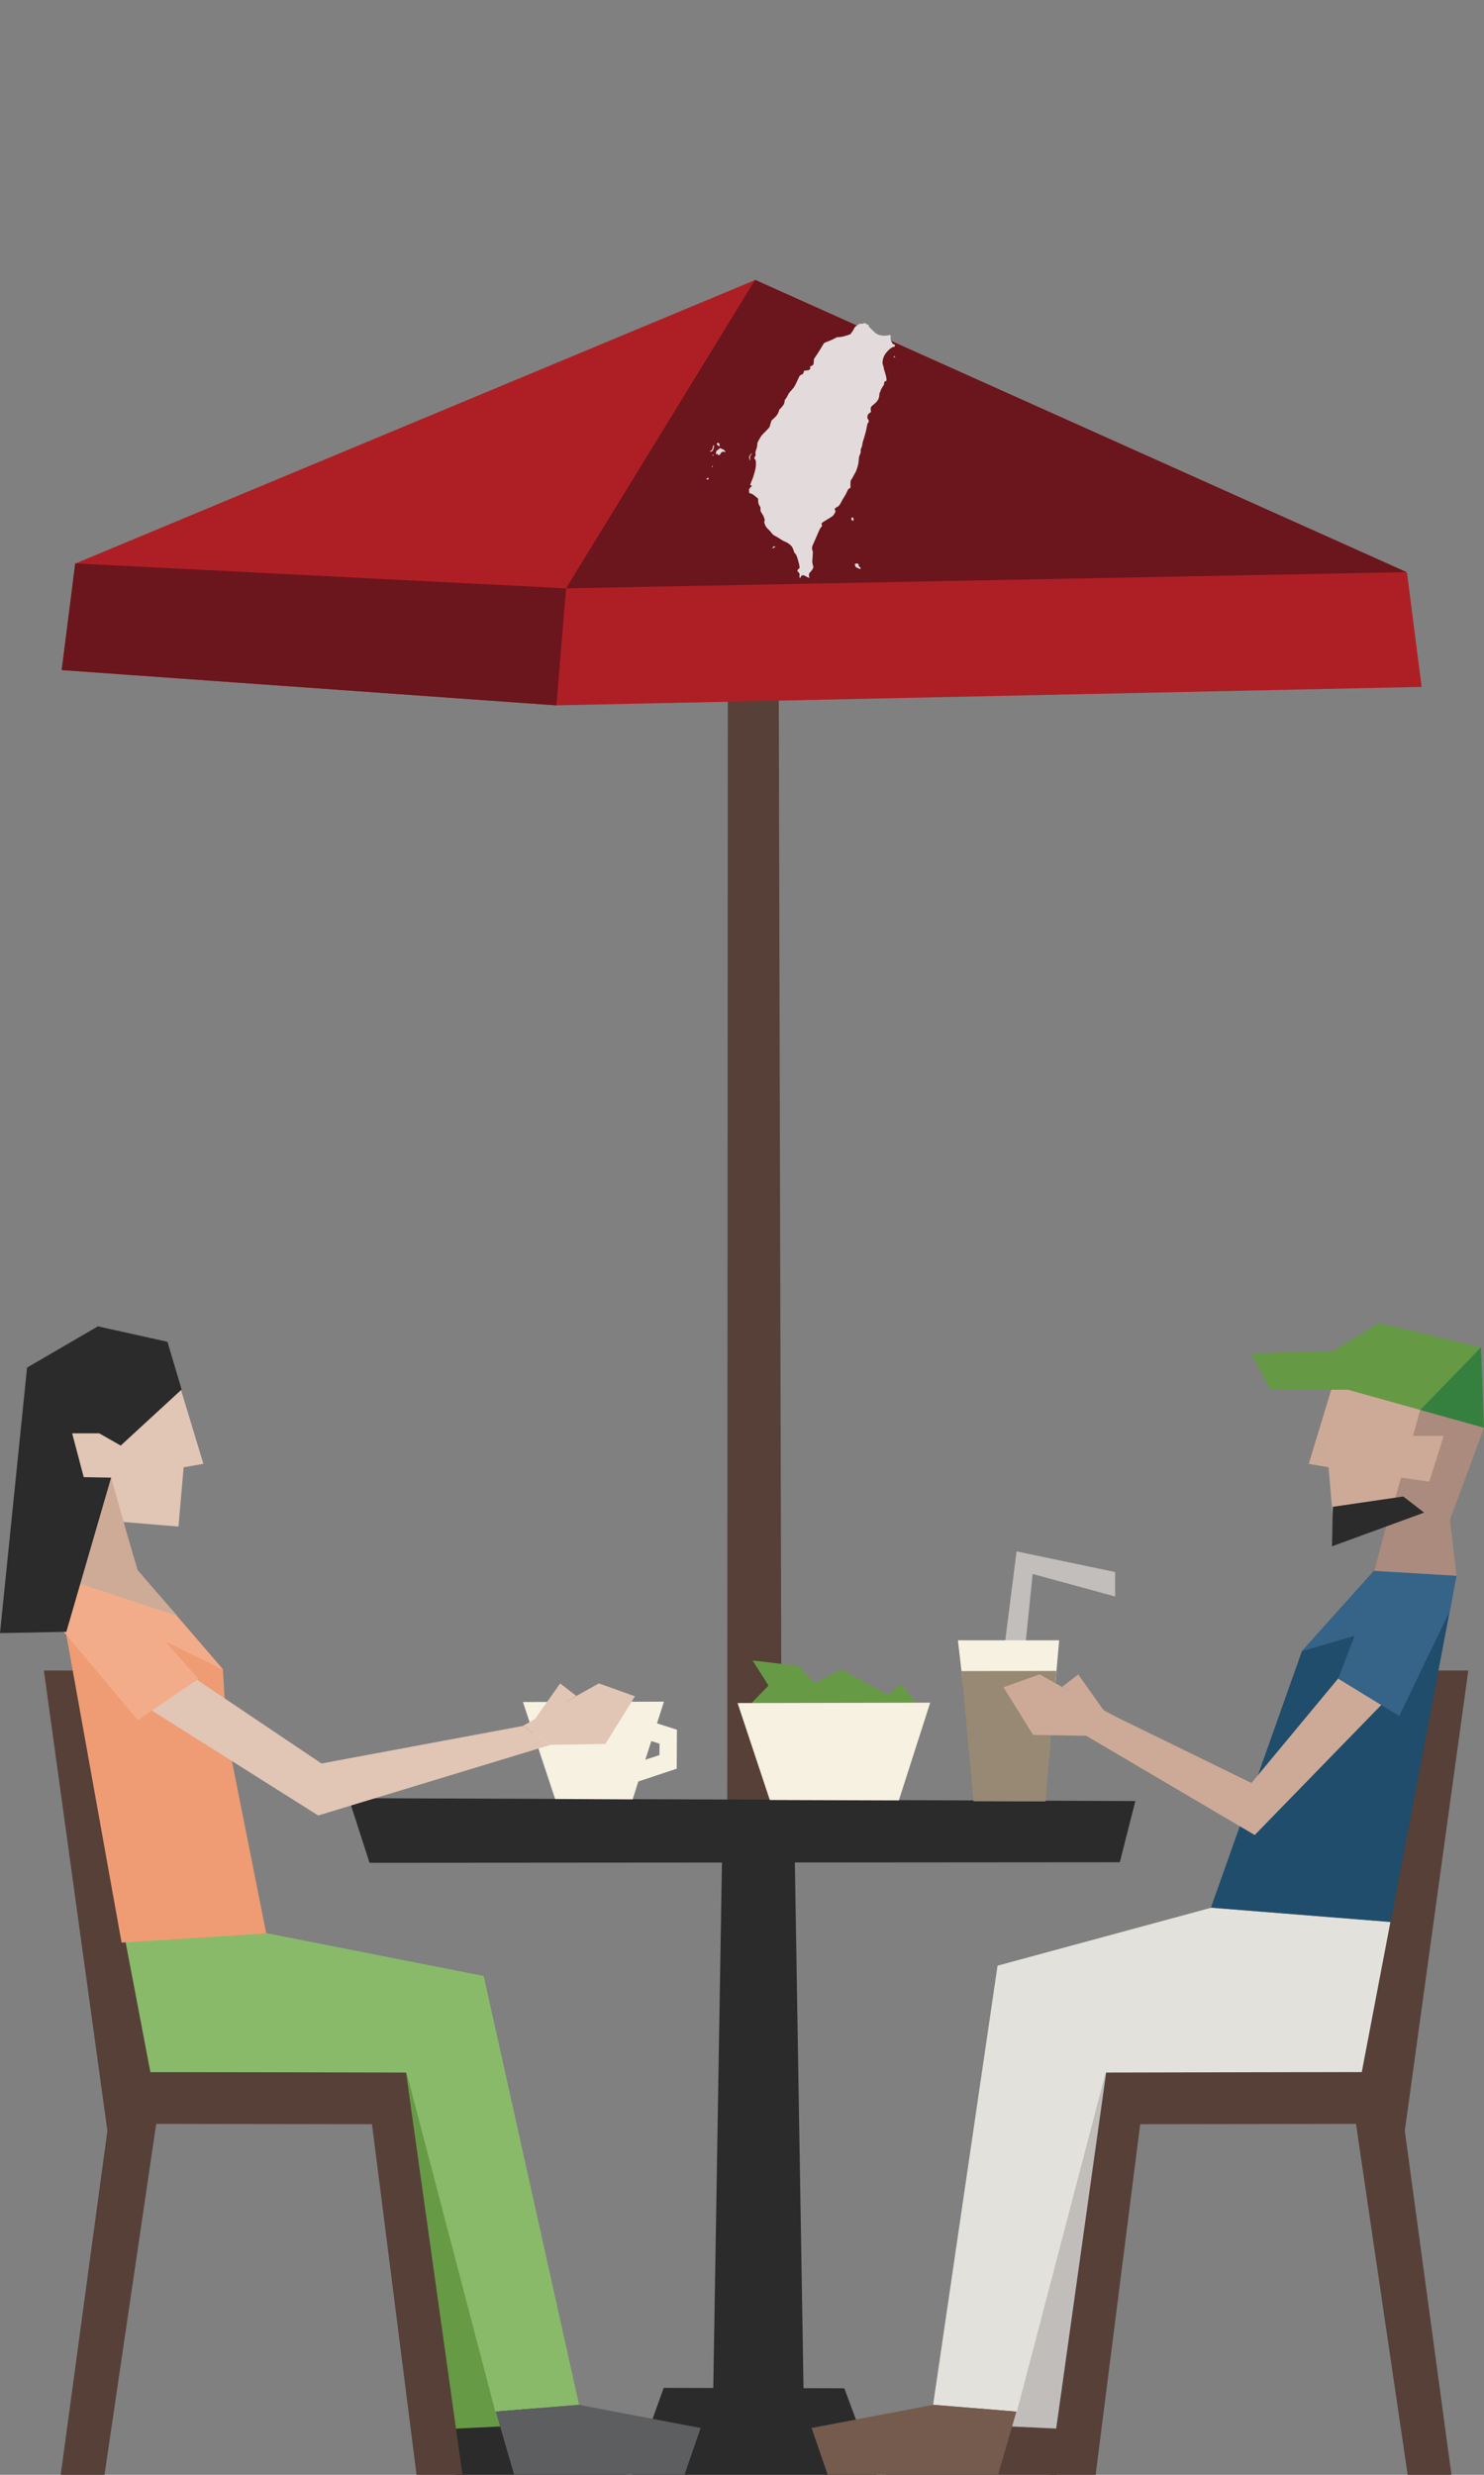 <?xml version="1.0" encoding="UTF-8" standalone="no"?>
<svg
   width="144px"
   height="240px"
   version="1.1"
   xml:space="preserve"
   style="fill-rule:evenodd;clip-rule:evenodd;stroke-linejoin:round;stroke-miterlimit:1.414;"
   id="svg116"
   sodipodi:docname="cafe-seating-occupied.svg"
   inkscape:version="1.1 (c68e22c387, 2021-05-23)"
   xmlns:inkscape="http://www.inkscape.org/namespaces/inkscape"
   xmlns:sodipodi="http://sodipodi.sourceforge.net/DTD/sodipodi-0.dtd"
   xmlns="http://www.w3.org/2000/svg"
   xmlns:svg="http://www.w3.org/2000/svg"><rect width="100%" height="100%" fill="#808080" stroke="none"/><defs
     id="defs120" /><sodipodi:namedview
     id="namedview118"
     pagecolor="#ffffff"
     bordercolor="#666666"
     borderopacity="1.0"
     inkscape:pageshadow="2"
     inkscape:pageopacity="0.0"
     inkscape:pagecheckerboard="0"
     showgrid="false"
     inkscape:zoom="2.1666667"
     inkscape:cx="71.769231"
     inkscape:cy="120.23077"
     inkscape:window-width="1366"
     inkscape:window-height="705"
     inkscape:window-x="-8"
     inkscape:window-y="-8"
     inkscape:window-maximized="1"
     inkscape:current-layer="svg116" /><g
     id="g114"><g
       id="cafe-seating-occupied"
       transform="matrix(1,0,0,1,-12.5,27)"><g
         id="umbrella"
         transform="matrix(1,0,0,1,-7.072,0)"><g
           transform="matrix(1,0,0,1.087,2,-12.828)"
           id="g4"><path
             d="M93.134,47.055l-4.936,0.015l-0.056,100.598l5.273,0.389l-0.281,-101.002Z"
             style="fill:#564038;fill-rule:nonzero;"
             id="path2" /></g><g
           transform="matrix(0.996,0,0,0.996,0.211,-9.813)"
           id="g8"><path
             d="M93.033,10l-66.224,27.6l-1.361,10.387l48.18,3.437l84.312,-1.798l-1.424,-11.126l-63.483,-28.5Z"
             style="fill:#ae1f25;fill-rule:nonzero;"
             id="path6" /></g><g
           transform="matrix(0.996,0,0,0.996,0.211,-9.813)"
           id="g12"><path
             d="M93,10l-18.414,30.03l81.895,-1.579l-63.481,-28.451Z"
             style="fill:#6b151c;fill-rule:nonzero;"
             id="path10" /></g><g
           transform="matrix(0.996,0,0,0.996,0.211,-9.813)"
           id="g16"><path
             d="M26.762,37.6l47.824,2.431l-0.936,11.393l-48.202,-3.437l1.315,-10.387Z"
             style="fill:#6b151c;fill-rule:nonzero;"
             id="path14" /></g></g><g
         id="table"
         transform="matrix(1,0,0,1,-3.986,0)"><path
           d="M85.61,210l0.99,-60l6.954,0l0.991,60l-8.935,0Z"
           style="fill:#2a2b2a;fill-rule:nonzero;"
           id="path19" /><path
           d="M126.653,147.66l-1.507,5.936l-72.8,0.055l-2.027,-6.272l76.334,0.281Z"
           style="fill:#2a2b2a;fill-rule:nonzero;"
           id="path21" /><path
           d="M77.861,213l23.676,0l-3.122,-8.389l-17.527,-0.04l-3.027,8.429Z"
           style="fill:#2a2b2a;fill-rule:nonzero;"
           id="path23" /></g><g
         id="salad"
         transform="matrix(1,0,0,1,60.401,128.168)"><path
           d="M24.984,10.031l1.687,-1.734l-1.546,-2.438l4.468,0.531l1.532,1.688l2.625,-1.328l4.531,2.453l1.219,-1.078l1.625,2l-16.141,-0.094Z"
           style="fill:#679a45;fill-rule:nonzero;"
           id="path26" /><path
           d="M26.796,19.391l-3.127,-9.402l18.691,-0.036l-3.043,9.479l-12.521,-0.041Z"
           style="fill:#f6f1e1;fill-rule:nonzero;"
           id="path28" /></g><g
         id="coffee"
         transform="matrix(1,0,0,1,6.74,128.068)"><path
           d="M69.751,15.134l-1.372,0.456l0.583,-1.815l0.796,0.255l-0.007,1.104ZM71.445,12.678l-1.932,-0.62l0.675,-2.105l-13.686,0.035l3.127,9.403l7.517,0.041l0.557,-1.738l3.721,-1.238l0.021,-3.778Z"
           style="fill:#f6f1e1;fill-rule:nonzero;"
           id="path31" /></g><g
         id="drink"
         transform="matrix(0.5,0,0,0.5,23.704,-20.3)"><g
           transform="matrix(1,0,0,1,2,0)"
           id="g36"><path
             d="M192,296.25l-16,-4.373l-2.666,26.123l-4.334,0l3.875,-30.5l19.125,4.002l0,4.748Z"
             style="fill:#c1bebb;fill-rule:nonzero;"
             id="path34" /></g><g
           transform="matrix(2,0,0,2,150.749,296.747)"
           id="g42"><path
             d="M6.374,4l1.733,15l6.77,0l1.321,-15l-9.824,0Z"
             style="fill:#f6f1e1;fill-rule:nonzero;"
             id="path38" /><path
             d="M6.721,6.985l9.203,-0.016l-1.047,12.657l-6.986,-0.017l-1.17,-12.624Z"
             style="fill:#978974;fill-rule:nonzero;"
             id="path40" /></g></g><g
         id="person-right"
         transform="matrix(1,0,0,1,-6.487,0)"><path
           d="M103.4,208.46l1.569,4.54l16.532,0l1.776,-6.124l-8.043,-0.666l-11.834,2.25Z"
           style="fill:#564038;fill-rule:nonzero;"
           id="path45" /><path
           d="M117.174,208.314l9.313,-36.515l3.833,2.494l-7.896,34.271l-5.25,-0.25Z"
           style="fill:#c0bdbb;fill-rule:nonzero;"
           id="path47" /><path
           d="M158.49,135l-7.365,38.959l-24.791,-0.042l-5.489,39.083l4.458,0l4.322,-33.999l20.94,-0.032l5.015,34.031l4.25,0l-4.528,-33.357l6.161,-44.643l-2.973,0Z"
           style="fill:#564038;fill-rule:nonzero;"
           id="path49" /><path
           d="M136.533,158.001l-20.75,5.625l-6.252,42.584l8.127,0.666l8.617,-32.883l24.849,-0.056l2.784,-14.561l-17.375,-1.375Z"
           style="fill:#e3e1db;fill-rule:nonzero;"
           id="path51" /><path
           d="M97.735,208.46l1.569,4.54l16.531,0l1.776,-6.124l-8.042,-0.666l-11.834,2.25Z"
           style="fill:#745b4d;fill-rule:nonzero;"
           id="path53" /><path
           d="M136.486,158.001l17.437,1.391l6.396,-33.6l-8,-0.457l-7,7.792l-8.833,24.874Z"
           style="fill:#1f4d6b;fill-rule:nonzero;"
           id="path55" /><path
           d="M151.419,132.667l3.469,3.755l-14.149,14.534l-17.5,-10.3l2.646,-1.843l14.536,7.099l10.998,-13.245Z"
           style="fill:#cdaa97;fill-rule:nonzero;"
           id="path57" /><path
           d="M124.585,141.335l-5.349,-0.084l-2.875,-4.625l3.5,-1.25l7.369,4.115l-2.645,1.844Z"
           style="fill:#cdaa97;fill-rule:nonzero;"
           id="path59" /><path
           d="M123.615,135.379l-1.555,1.206l4.156,2.47l-2.601,-3.676Z"
           style="fill:#cdaa97;fill-rule:nonzero;"
           id="path61" /><path
           d="M151.486,128.876l-2.646,6.917l5.917,3.625l4.948,-10.261l-8.219,-0.281Z"
           style="fill:#366388;fill-rule:nonzero;"
           id="path63" /><path
           d="M159.689,129.142l0.609,-3.344l-7.979,-0.463l-7,7.792l6.001,-1.751l8.369,-2.234Z"
           style="fill:#366388;fill-rule:nonzero;"
           id="path65" /><path
           d="M159.611,120.252l3.376,-9.125l-14.501,-4.417l-2.502,8.25l1.917,0.333l0.501,5.75l5.501,-0.458"
           style="fill:#cdaa97;fill-rule:nonzero;"
           id="path67" /><path
           d="M160.314,125.814l-0.744,-6.521l-5.708,0.334l-1.519,5.717l7.971,0.47Z"
           style="fill:#aa8b7e;fill-rule:nonzero;"
           id="path69" /><path
           d="M153.61,121.002l1.329,-4.704l2.734,0.392l1.407,-4.439l-2.985,0l0.703,-2.516l6.189,1.725l-3.293,8.896l-6.084,0.646Z"
           style="fill:#aa8b7e;fill-rule:nonzero;"
           id="path71" /><path
           d="M157.174,119.688l-2.023,-1.562l-6.834,1l-0.08,3.833l8.937,-3.271Z"
           style="fill:#2a2b2a;fill-rule:nonzero;"
           id="path73" /><path
           d="M152.024,107.784l-9.786,-0.034l-1.835,-3.499l9.64,-0.286l1.981,3.819Z"
           style="fill:#694;fill-rule:nonzero;"
           id="path75" /><path
           d="M149.113,107.585l13.874,3.875l-0.291,-7.793l-9.917,-2.375l-4.584,2.834l0.918,3.459Z"
           style="fill:#694;fill-rule:nonzero;"
           id="path77" /><path
           d="M156.799,109.735l5.897,-6.068l0.291,7.793l-6.188,-1.725Z"
           style="fill:#36803f;fill-rule:nonzero;"
           id="path79" /></g><g
         id="person-left"
         transform="matrix(1,0,0,1,6.5,0)"><path
           d="M48.444,206.876l1.777,6.124l16.531,0l1.569,-4.54l-11.834,-2.25l-8.043,0.666Z"
           style="fill:#2a2b2a;fill-rule:nonzero;"
           id="path82" /><path
           d="M54.548,208.314l-9.313,-36.515l-3.833,2.494l7.896,34.271l5.25,-0.25Z"
           style="fill:#679a45;fill-rule:nonzero;"
           id="path84" /><path
           d="M10.259,135l6.161,44.643l-4.528,33.357l4.249,0l5.016,-34.031l20.94,0.032l4.322,33.999l4.458,0l-5.489,-39.083l-24.792,0.042l-7.364,-38.959l-2.973,0Z"
           style="fill:#564038;fill-rule:nonzero;"
           id="path86" /><path
           d="M32.001,160.502l20.935,4.125l9.255,41.583l-8.127,0.666l-8.617,-32.883l-24.849,-0.056l-2.784,-14.561l14.187,1.126Z"
           style="fill:#89ba6a;fill-rule:nonzero;"
           id="path88" /><path
           d="M54.111,206.876l1.777,6.124l16.53,0l1.569,-4.54l-11.834,-2.25l-8.042,0.666Z"
           style="fill:#5c5e5f;fill-rule:nonzero;"
           id="path90" /><path
           d="M31.834,160.502l-14.036,0.892l-6.395,-35.602l8,-0.457l8.223,9.54l0.375,6.375l3.833,19.252Z"
           style="fill:#ef9c74;fill-rule:nonzero;"
           id="path92" /><path
           d="M20.303,132.667l-3.469,3.755l20.041,12.641l22.521,-6.844l-2.646,-1.844l-19.556,3.644l-16.891,-11.352Z"
           style="fill:#e1c5b5;fill-rule:nonzero;"
           id="path94" /><path
           d="M59.387,142.21l5.349,-0.084l2.875,-4.625l-3.5,-1.25l-7.369,4.115l2.645,1.844Z"
           style="fill:#e1c5b5;fill-rule:nonzero;"
           id="path96" /><path
           d="M60.356,136.254l1.555,1.206l-4.156,2.47l2.601,-3.676Z"
           style="fill:#e1c5b5;fill-rule:nonzero;"
           id="path98" /><path
           d="M12.125,131.188l7.25,8.625l5.875,-4l-3.812,-4.313l-8.626,-2.562l-0.687,2.25Z"
           style="fill:#f3ac8a;fill-rule:nonzero;"
           id="path100" /><path
           d="M12.032,129.142l-0.609,-3.344l7.979,-0.463l8.254,9.603l-7.255,-3.562l-8.369,-2.234Z"
           style="fill:#f3ac8a;fill-rule:nonzero;"
           id="path102" /><path
           d="M12.11,120.252l-3.376,-9.125l14.501,-4.417l2.502,8.25l-1.917,0.333l-0.501,5.75l-5.501,-0.458"
           style="fill:#e1c5b5;fill-rule:nonzero;"
           id="path104" /><path
           d="M11.407,125.814l0.744,-6.521l5.552,0.348l1.675,5.703l3.841,4.375l-11.812,-3.905Z"
           style="fill:#ceab97;fill-rule:nonzero;"
           id="path106" /><path
           d="M18.111,121.002l-1.329,-4.704l-2.734,0.392l-1.407,-4.856l2.985,0l-0.703,-2.099l-6.189,1.725l3.293,8.896l6.084,0.646Z"
           style="fill:#ceab97;fill-rule:nonzero;"
           id="path108" /><path
           d="M23.625,107.75l-5.91,5.437l-2.089,-1.187l-2.626,0l1.125,4.25l2.657,0.048l-4.345,14.952l-6.437,0.125l2.625,-25.75l6.875,-4l6.75,1.5l1.375,4.625Z"
           style="fill:#2a2b2a;fill-rule:nonzero;"
           id="path110" /></g></g></g><g
     transform="matrix(0.002,0,0,-0.002,68.546,56.915)"
     fill="#000000"
     stroke="none"
     id="g26"
     style="fill:#e3dbdb"><path
       d="m 7610,12773 c -48,-16 -79,-20 -117,-16 -49,5 -57,3 -127,-41 -126,-78 -185,-134 -201,-189 -13,-45 -147,-245 -184,-275 -16,-13 -175,-65 -331,-107 -58,-16 -140,-29 -211,-33 l -115,-8 -110,-61 c -60,-34 -193,-93 -294,-132 -101,-39 -193,-77 -204,-85 -12,-7 -57,-78 -101,-157 -43,-79 -151,-251 -239,-382 l -160,-238 -7,-123 c -8,-149 -16,-164 -110,-209 l -69,-32 6,-46 c 13,-99 -39,-138 -193,-147 l -92,-5 -16,-33 c -8,-18 -18,-47 -21,-66 -9,-47 -47,-83 -110,-103 -69,-22 -91,-53 -169,-235 -31,-74 -87,-191 -123,-259 -57,-105 -86,-144 -190,-260 -112,-123 -129,-147 -178,-251 -35,-74 -70,-131 -98,-160 -41,-43 -43,-49 -54,-132 -12,-99 -35,-150 -96,-217 -23,-25 -54,-65 -70,-88 -16,-23 -43,-51 -61,-61 -26,-16 -33,-28 -38,-63 -3,-24 -27,-86 -53,-138 -41,-83 -61,-109 -158,-207 -61,-61 -124,-121 -139,-132 -25,-18 -33,-39 -62,-156 -19,-74 -44,-154 -55,-178 -14,-26 -92,-112 -204,-223 -172,-171 -185,-187 -257,-310 -115,-195 -129,-227 -129,-285 0,-88 -21,-192 -57,-285 -37,-92 -43,-143 -28,-222 7,-37 3,-49 -29,-106 -20,-36 -36,-72 -36,-80 0,-9 16,-31 35,-49 32,-30 36,-40 45,-114 12,-93 0,-261 -25,-370 -49,-214 -124,-452 -175,-554 -32,-64 -70,-181 -70,-217 0,-6 15,-10 33,-9 27,1 33,-3 35,-23 3,-18 -11,-37 -62,-85 -71,-66 -70,-65 -67,-209 1,-45 30,-77 68,-77 16,0 51,-11 78,-24 44,-20 83,-49 252,-192 l 43,-35 v -95 c 0,-112 29,-209 81,-274 32,-39 33,-43 33,-139 1,-94 2,-100 35,-152 83,-130 102,-166 131,-241 40,-106 45,-143 26,-197 -14,-41 -13,-48 6,-105 50,-149 79,-192 222,-325 26,-23 73,-77 105,-120 79,-103 91,-112 219,-180 61,-33 166,-96 233,-141 67,-45 144,-90 173,-100 183,-63 348,-194 415,-332 17,-35 39,-96 49,-136 15,-59 27,-81 60,-115 22,-23 52,-64 66,-92 47,-95 142,-434 152,-548 l 7,-67 -57,-55 c -69,-68 -71,-86 -11,-145 65,-64 75,-90 63,-179 -10,-87 -7,-101 25,-101 19,0 26,7 30,29 4,17 19,44 35,62 26,29 35,33 80,32 43,-1 68,-10 149,-56 87,-49 163,-79 163,-63 0,3 -7,31 -15,63 -17,63 -12,123 12,161 8,13 40,49 71,80 57,57 122,169 122,210 0,11 -5,33 -11,49 -6,15 -19,68 -29,117 -16,74 -17,103 -9,173 5,46 14,158 19,248 9,158 8,166 -13,212 -16,36 -21,66 -21,118 1,77 4,88 109,320 37,83 114,259 171,392 93,220 107,248 158,305 38,42 54,67 50,78 -4,8 -12,32 -17,52 -21,72 -13,79 235,227 302,181 321,196 379,301 27,47 51,91 55,99 4,8 -4,34 -19,62 -15,26 -27,52 -27,57 0,23 54,72 105,96 92,42 139,95 209,235 34,69 99,183 144,253 72,110 125,212 185,350 12,26 32,46 74,71 47,27 58,38 56,58 -1,13 -2,83 -3,155 -2,142 9,186 55,234 13,14 47,73 76,130 28,58 67,130 88,160 39,57 103,227 146,390 18,64 29,140 35,235 10,154 15,178 66,297 31,72 34,89 32,157 -3,69 0,83 33,156 28,60 38,99 43,155 3,48 20,118 44,191 22,64 45,140 51,170 7,30 25,93 41,140 30,91 80,312 101,441 9,62 17,84 40,108 51,53 51,125 -1,184 -25,28 -30,43 -30,83 0,107 34,170 123,223 47,28 58,53 46,111 -24,128 -7,177 92,256 237,189 306,295 318,484 6,93 10,112 34,148 15,22 27,46 27,53 0,31 23,90 44,115 13,15 26,40 30,56 3,15 21,44 40,65 46,52 56,74 56,127 0,74 36,125 88,125 11,0 23,7 26,16 20,52 -14,240 -78,426 -25,73 -49,167 -54,209 -6,44 -19,93 -33,120 -48,90 -19,304 61,458 109,209 363,440 473,429 31,-3 32,-2 39,42 9,65 3,80 -31,74 -38,-8 -79,35 -131,137 l -40,81 v 125 c 0,111 -2,124 -16,119 -41,-16 -208,-36 -297,-36 -128,0 -234,22 -332,70 -69,34 -101,60 -242,197 -147,144 -163,162 -169,201 -7,42 -8,43 -108,95 l -101,52 z"
       id="path2-3"
       style="fill:#e3dbdb" /><path
       d="m 9089,11169 c -14,-27 4,-42 41,-33 33,7 34,9 20,33 -14,27 -46,27 -61,0 z"
       id="path4"
       style="fill:#e3dbdb" /><path
       d="m 521,6966 c -18,-19 -21,-30 -15,-49 10,-29 110,-111 124,-102 6,3 10,32 10,64 0,55 -2,60 -34,85 -43,32 -56,33 -85,2 z"
       id="path6-4"
       style="fill:#e3dbdb" /><path
       d="m 333,6858 c -11,-14 -19,-43 -35,-133 -13,-71 -52,-119 -110,-137 -49,-15 -39,-28 22,-28 43,0 53,4 85,37 19,20 35,46 35,57 0,12 7,30 15,40 9,12 15,42 15,76 0,31 5,61 11,67 13,13 4,33 -15,33 -8,0 -18,-6 -23,-12 z"
       id="path8"
       style="fill:#e3dbdb" /><path
       d="m 640,6713 c -14,-9 -46,-36 -72,-60 -26,-24 -52,-43 -57,-43 -25,0 -41,-33 -41,-84 0,-28 -5,-57 -12,-64 -8,-8 -8,-15 2,-27 12,-14 15,-14 31,1 27,24 63,15 67,-18 3,-26 7,-28 46,-28 41,0 42,1 80,66 30,52 46,70 79,85 52,23 95,24 119,2 17,-16 20,-16 35,0 16,16 14,20 -36,71 -42,42 -64,56 -110,69 -32,9 -64,23 -71,32 -16,19 -30,19 -60,-2 z"
       id="path10-5"
       style="fill:#e3dbdb" /><path
       d="m 2125,6399 -57,-82 11,-84 c 6,-46 13,-88 16,-93 17,-28 25,0 25,91 v 100 l 40,59 c 39,57 50,90 31,90 -5,0 -35,-37 -66,-81 z"
       id="path12"
       style="fill:#e3dbdb" /><path
       d="m 300,6394 c -11,-12 -10,-18 4,-32 16,-16 18,-16 31,2 11,14 12,23 4,33 -15,17 -24,16 -39,-3 z"
       id="path14-7"
       style="fill:#e3dbdb" /><path
       d="m 272,5858 c -19,-19 -15,-48 7,-48 20,0 37,32 26,50 -8,13 -18,13 -33,-2 z"
       id="path16"
       style="fill:#e3dbdb" /><path
       d="m 48,5275 c -15,-13 -33,-25 -40,-28 -23,-8 6,-42 40,-45 22,-2 34,3 46,20 37,52 1,93 -46,53 z"
       id="path18"
       style="fill:#e3dbdb" /><path
       d="m 7046,3349 c -22,-32 -21,-92 2,-112 10,-10 35,-17 55,-17 h 37 v 59 c 0,62 -8,75 -51,86 -21,5 -30,2 -43,-16 z"
       id="path20"
       style="fill:#e3dbdb" /><path
       d="m 3248,1956 c -10,-7 -18,-22 -18,-34 0,-11 -7,-23 -16,-26 -8,-3 -12,-10 -9,-16 9,-15 41,-12 55,5 7,9 28,23 47,32 44,21 41,47 -7,50 -19,2 -43,-3 -52,-11 z"
       id="path22"
       style="fill:#e3dbdb" /><path
       d="m 7233,1124 c -46,-17 -51,-25 -28,-44 9,-8 15,-29 15,-56 0,-43 0,-43 69,-83 81,-47 101,-56 159,-65 40,-6 42,-5 42,18 0,16 -17,40 -55,74 -56,52 -64,69 -42,91 10,10 9,14 -5,22 -10,6 -18,16 -18,24 0,18 -7,22 -55,28 -24,4 -57,0 -82,-9 z"
       id="path24"
       style="fill:#e3dbdb" /></g></svg>
